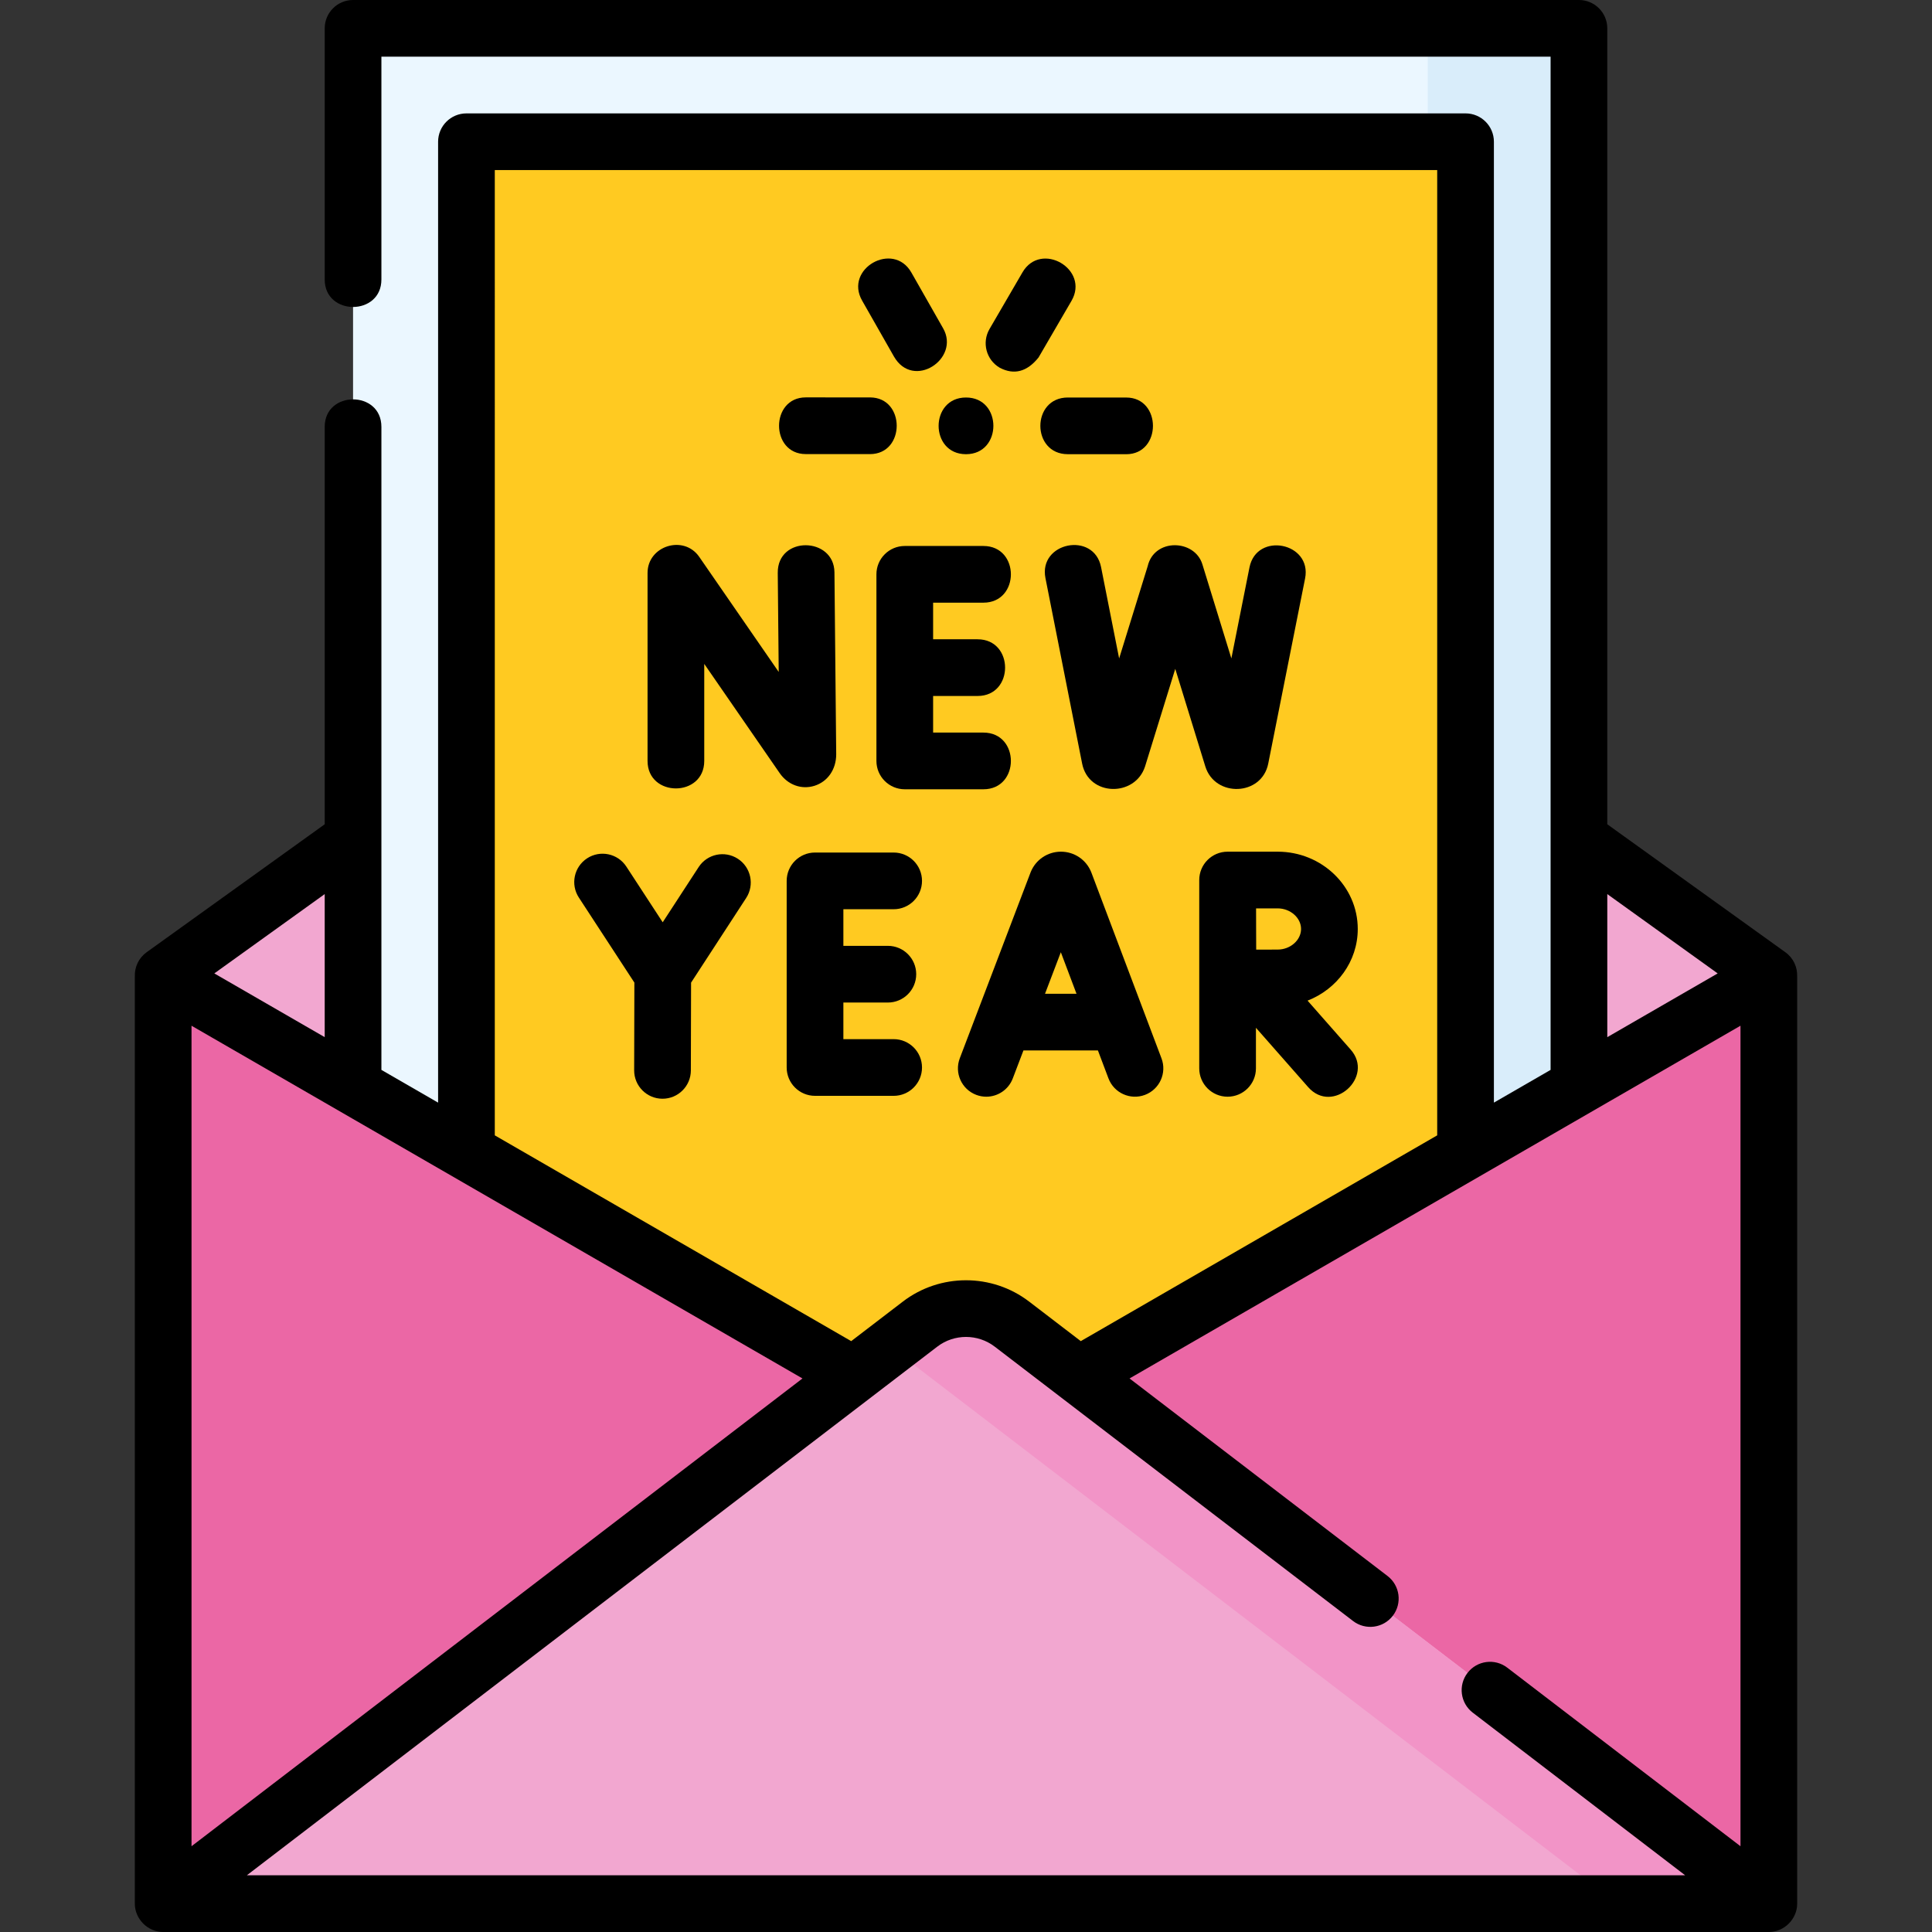 <?xml version="1.0" encoding="iso-8859-1"?>
<!-- Generator: Adobe Illustrator 25.0.0, SVG Export Plug-In . SVG Version: 6.00 Build 0)  -->
<svg version="1.1" id="Layer_1" xmlns="http://www.w3.org/2000/svg" xmlns:xlink="http://www.w3.org/1999/xlink" x="0px" y="0px"
	 viewBox="0 0 511.148 511.148" style="enable-background:new 0 0 511.148 511.148;" xml:space="preserve">
<rect x="0" y="0" width="511.148" height="511.148" fill="#333333" stroke="none"/>
<g>
	<g>
		<polygon style="fill:#F2A7D0;" points="467.978,258.024 255.574,442.332 43.17,258.024 255.574,105.392 		"/>
		<rect x="93.408" y="7.5" style="fill:#EBF7FF;" width="324.332" height="436.752"/>
		<rect x="377.74" y="7.5" style="fill:#D9EDFA;" width="40" height="436.752"/>
		
			<rect x="67.198" y="93.71" transform="matrix(-1.836970e-16 1 -1 -1.836970e-16 481.45 -29.698)" style="fill:#FFCA21;" width="376.752" height="264.332"/>
		<g>
			<polygon style="fill:#EB67A5;" points="255.574,381.016 149.372,442.332 43.17,503.648 43.17,381.016 43.17,258.385 
				149.372,319.701 			"/>
			<polygon style="fill:#EB67A5;" points="255.574,381.016 361.776,319.701 467.978,258.385 467.978,381.016 467.978,503.648 
				361.776,442.332 			"/>
		</g>
		<path style="fill:#F2A7D0;" d="M467.978,503.648H43.17l200.245-153.322c7.175-5.494,17.142-5.494,24.317,0L467.978,503.648z"/>
		<path style="fill:#F294C7;" d="M267.733,350.326c-7.175-5.494-17.142-5.494-24.317,0l-7.841,6.004l192.404,147.318h40
			L267.733,350.326z"/>
	</g>
	<g>
		<path d="M475.478,258.385c0-0.031-0.006-0.061-0.006-0.091c0.085-2.422-1.001-4.84-3.117-6.36l-47.115-33.856V7.5
			c0-4.142-3.357-7.5-7.5-7.5H93.408c-4.143,0-7.5,3.358-7.5,7.5v66.441c0,9.697,15,9.697,15,0V15H410.24v268.06l-15,8.66V37.5
			c0-4.142-3.357-7.5-7.5-7.5H123.408c-4.143,0-7.5,3.358-7.5,7.5v254.22l-15-8.66V112.933c0-9.697-15-9.697-15,0v105.145
			l-47.115,33.856c-2.115,1.521-3.202,3.938-3.117,6.36c0,0.031-0.006,0.061-0.006,0.091v245.263c0,4.064,3.429,7.5,7.5,7.5h424.809
			c4.078,0,7.5-3.429,7.5-7.5V258.385z M425.24,236.549l29.207,20.988l-29.207,16.863V236.549z M130.908,45H380.24v255.38
			l-94.297,54.443l-13.651-10.452c-9.844-7.537-23.594-7.536-33.436,0l-13.651,10.452l-94.297-54.443V45z M50.67,271.375
			l161.639,93.322L50.67,488.459V271.375z M85.908,274.399l-29.207-16.863l29.207-20.988V274.399z M65.302,496.148l182.674-139.867
			c4.475-3.426,10.723-3.426,15.197,0l94.81,72.592c3.29,2.519,7.998,1.893,10.515-1.396c2.518-3.289,1.894-7.997-1.396-10.515
			l-68.262-52.266l161.639-93.322v217.084l-61.709-47.249c-3.288-2.518-7.996-1.893-10.515,1.396
			c-2.518,3.289-1.894,7.997,1.396,10.515l56.196,43.027H65.302z"/>
		<path d="M215.479,207.9c3.496-1.092,5.756-4.334,5.756-8.333l-0.466-48.146c-0.092-9.421-15.096-9.736-15,0.146l0.254,26.213
			l-21.03-30.455c-4.091-5.923-13.672-2.937-13.672,4.262v49.732c0,9.697,15,9.697,15,0v-25.673l19.956,28.897
			C208.429,207.657,212.045,208.973,215.479,207.9z"/>
		<path d="M260.177,159.449c9.697,0,9.697-15,0-15h-20.802c-4.143,0-7.5,3.358-7.5,7.5v49.37c0,4.142,3.357,7.5,7.5,7.5h20.802
			c9.697,0,9.697-15,0-15h-13.302v-9.685h11.769c9.697,0,9.697-15,0-15h-11.769v-9.685H260.177z"/>
		<path d="M296.089,174.205l-4.78-24.166c-1.881-9.514-16.597-6.602-14.715,2.91l9.707,49.077c1.73,8.734,14.012,8.895,16.647,0.748
			l7.99-25.813l7.954,25.818c2.553,8.258,14.94,7.871,16.647-0.759l9.746-48.971c1.893-9.511-12.818-12.438-14.711-2.928
			l-4.792,24.076l-7.674-24.911c-2.043-6.631-12.74-6.973-14.472,0.53L296.089,174.205z"/>
		<path d="M288.755,230.88c-0.025-0.068-0.052-0.136-0.08-0.204c-1.336-3.25-4.468-5.348-7.98-5.348c-0.002,0-0.004,0-0.006,0
			c-3.516,0.002-6.647,2.105-7.98,5.359c-0.023,0.058-0.046,0.115-0.068,0.173l-18.709,49.123c-1.475,3.871,0.469,8.204,4.34,9.678
			c0.878,0.335,1.78,0.493,2.668,0.493c3.021,0,5.87-1.84,7.01-4.833l2.82-7.404h19.707l2.786,7.382
			c1.462,3.875,5.791,5.832,9.665,4.369c3.875-1.462,5.831-5.79,4.368-9.665L288.755,230.88z M276.48,262.919l4.185-10.989
			l4.147,10.989H276.48z"/>
		<path d="M236.434,289.926c4.143,0,7.5-3.358,7.5-7.5s-3.357-7.5-7.5-7.5h-13.303v-9.685h11.77c4.143,0,7.5-3.358,7.5-7.5
			s-3.357-7.5-7.5-7.5h-11.77v-9.685h13.303c4.143,0,7.5-3.358,7.5-7.5s-3.357-7.5-7.5-7.5h-20.803c-4.143,0-7.5,3.358-7.5,7.5
			v49.37c0,4.142,3.357,7.5,7.5,7.5H236.434z"/>
		<path d="M195.219,227.208c-3.472-2.259-8.117-1.278-10.377,2.194l-9.509,14.607l-9.625-14.742
			c-2.267-3.468-6.915-4.444-10.381-2.179c-3.468,2.265-4.444,6.912-2.18,10.38l14.69,22.497l-0.057,23.208
			c-0.01,4.142,3.34,7.508,7.481,7.519c0.007,0,0.013,0,0.019,0c4.134,0,7.49-3.346,7.5-7.481l0.057-23.236l14.575-22.39
			C199.672,234.114,198.69,229.468,195.219,227.208z"/>
		<path d="M324.799,225.329c-0.003,0-0.006,0-0.008,0c-0.003,0-0.005,0-0.008,0c-4.143,0-7.5,3.358-7.5,7.5v49.825
			c0,4.142,3.357,7.5,7.5,7.5s7.5-3.358,7.5-7.5V271.92l13.809,15.689c6.499,7.385,17.606-2.699,11.26-9.91l-11.409-12.963
			c7.774-3.031,13.279-10.38,13.279-18.958c0-11.275-9.502-20.449-21.182-20.449H324.799z M344.22,245.778
			c0,2.954-2.831,5.449-6.182,5.449c-1.361,0-3.515,0.008-5.689,0.018c-0.01-2.1-0.018-4.163-0.018-5.466
			c0-1.119-0.005-3.241-0.011-5.449h5.718C341.389,240.329,344.22,242.824,344.22,245.778z"/>
		<path d="M264.508,97.299c3.791,1.978,7.209,1.075,10.254-2.711l8.717-14.984c4.876-8.382-8.09-15.926-12.965-7.543l-8.717,14.984
			C259.714,90.625,260.927,95.216,264.508,97.299z"/>
		<path d="M213.18,120.137l16.989,0.007c9.429,0,9.435-14.996,0.006-15l-16.989-0.007
			C203.757,105.137,203.752,120.133,213.18,120.137z"/>
		<path d="M282.52,105.167c-9.695,0-9.699,14.997-0.003,15l15.444,0.006c9.429,0,9.435-14.996,0.006-15l-15.444-0.006
			C282.522,105.167,282.521,105.167,282.52,105.167z"/>
		<path d="M236.491,94.289c5.111,8.978,17.624,0.639,13.037-7.42l-8.404-14.765c-4.799-8.427-17.834-1.007-13.037,7.42
			L236.491,94.289z"/>
		<path d="M255.574,120.167c9.652,0,9.668-15,0-15C245.922,105.167,245.906,120.167,255.574,120.167z"/>
	</g>
</g>
<g>
</g>
<g>
</g>
<g>
</g>
<g>
</g>
<g>
</g>
<g>
</g>
<g>
</g>
<g>
</g>
<g>
</g>
<g>
</g>
<g>
</g>
<g>
</g>
<g>
</g>
<g>
</g>
<g>
</g>
</svg>
